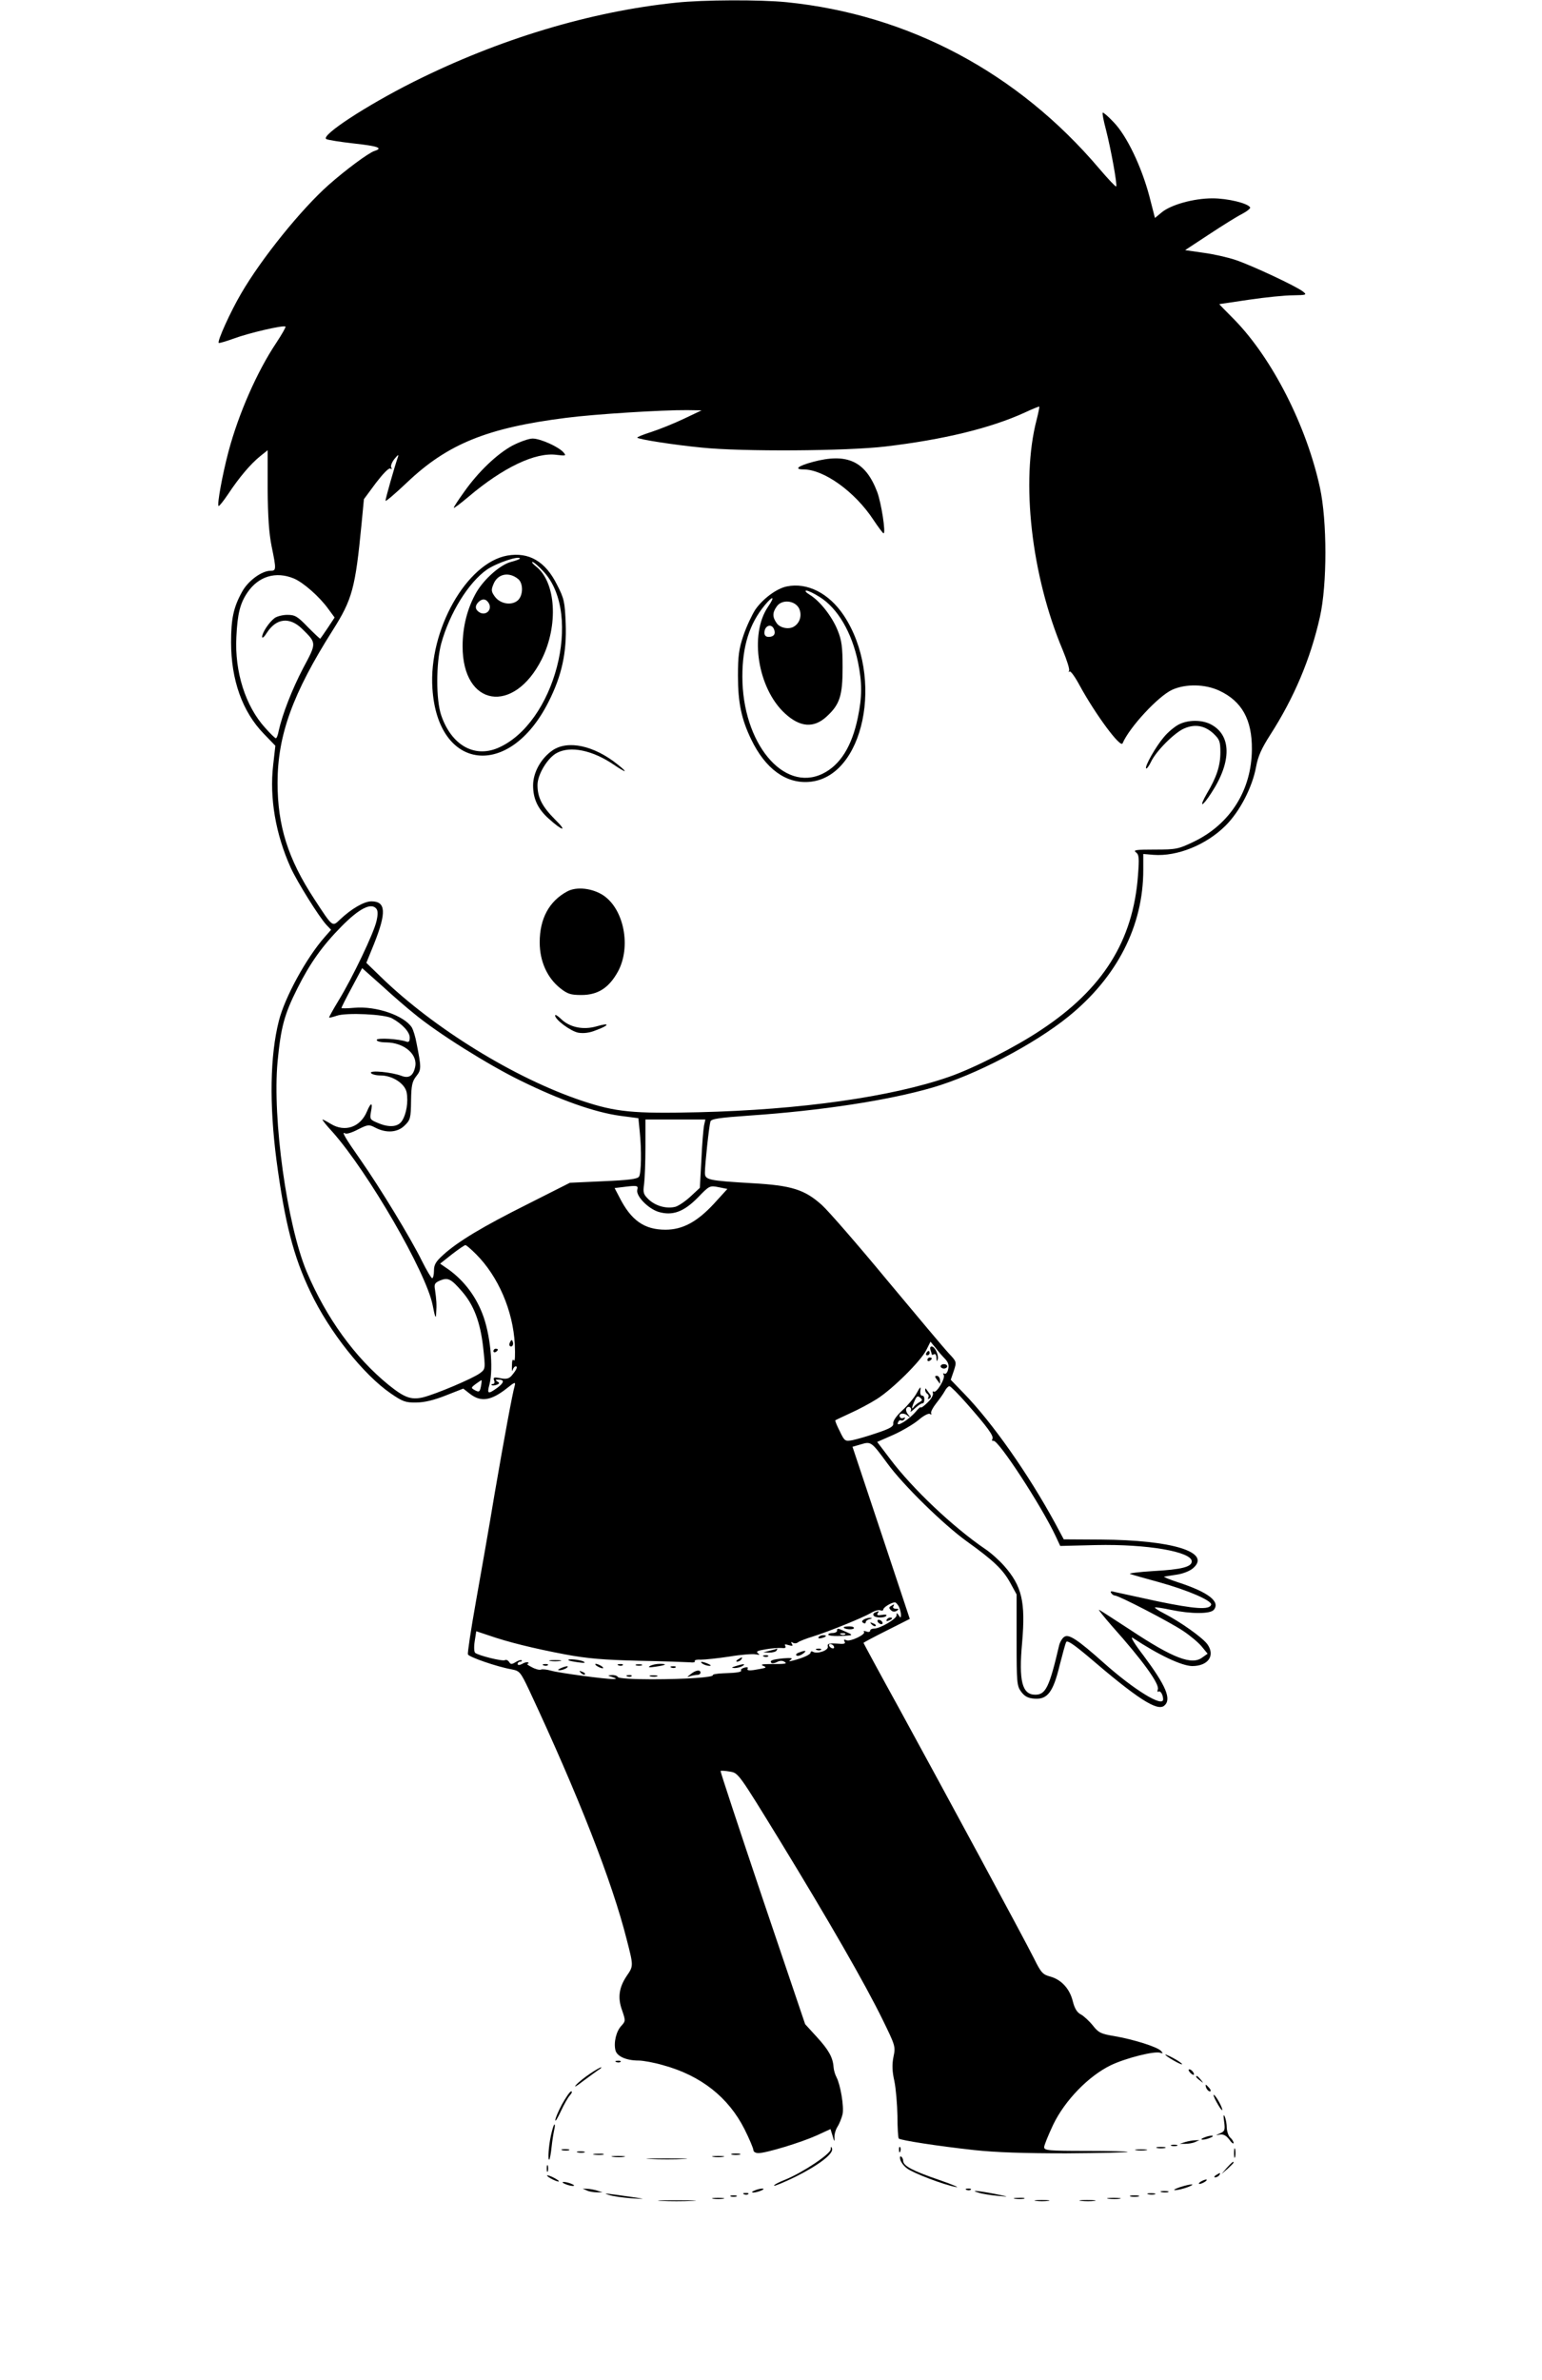 <?xml version="1.0" encoding="UTF-8" standalone="no"?>
<svg
   xmlns:dc="http://purl.org/dc/elements/1.1/"
   xmlns:cc="http://creativecommons.org/ns#"
   xmlns:rdf="http://www.w3.org/1999/02/22-rdf-syntax-ns#"
   xmlns:svg="http://www.w3.org/2000/svg"
   xmlns="http://www.w3.org/2000/svg"
   xmlns:sodipodi="http://sodipodi.sourceforge.net/DTD/sodipodi-0.dtd"
   xmlns:inkscape="http://www.inkscape.org/namespaces/inkscape"
   version="1.0"
   width="700pt"
   height="1080pt"
   viewBox="0 0 700 1080"
   preserveAspectRatio="xMidYMid meet"
   id="svg204"
   sodipodi:docname="1968465_1.svg"
   inkscape:version="0.92.4 (5da689c313, 2019-01-14)">
  <defs
     id="defs208" />
  <sodipodi:namedview
     pagecolor="#ffffff"
     bordercolor="#666666"
     borderopacity="1"
     objecttolerance="10"
     gridtolerance="10"
     guidetolerance="10"
     inkscape:pageopacity="0"
     inkscape:pageshadow="2"
     inkscape:window-width="1366"
     inkscape:window-height="745"
     id="namedview206"
     showgrid="false"
     inkscape:zoom="0.24666858"
     inkscape:cx="-348.9074"
     inkscape:cy="947.39355"
     inkscape:window-x="-8"
     inkscape:window-y="-8"
     inkscape:window-maximized="1"
     inkscape:current-layer="svg204" />
  <path
     style="fill:#000000;stroke:none;stroke-width:0.1"
     inkscape:connector-curvature="0"
     id="path2"
     d="m 307,1.2 c -39,4 -80.7,16.6 -119.4,36 -21.3,10.7 -42.1,24.3 -39.5,25.9 0.6,0.4 6.3,1.3 12.5,2 11,1.2 13.5,2.1 9.4,3.4 -2.6,0.8 -13,8.5 -20.8,15.4 -12.3,10.9 -30.4,33.2 -39.8,49.4 -4.7,8 -10.9,21.6 -10.1,22.3 0.2,0.2 3.3,-0.7 6.9,-2 6.7,-2.5 22.6,-6.2 23.4,-5.4 0.2,0.3 -1.7,3.6 -4.2,7.4 -8.7,13 -17.1,32.1 -21.7,49.4 -2.7,10.2 -5.2,23.8 -4.5,24.6 0.3,0.2 2.2,-2.2 4.3,-5.3 5.1,-7.7 10.2,-13.7 14.5,-17.2 l 3.5,-2.8 v 17.6 c 0.1,12.6 0.6,20 1.8,26 2.2,10.6 2.1,11.1 -0.5,11.1 -4,0 -10.3,4.6 -13,9.7 -3.8,6.9 -4.9,12.1 -4.9,22.7 0,17.1 5.1,31.5 14.8,41.5 l 5.3,5.5 -1,8.8 c -1.7,14.9 1.1,31.3 8,46.6 3,6.5 12.7,22.1 16.2,25.9 l 2.1,2.2 -2.9,3.3 c -8.3,9.4 -18.1,27.3 -20.8,38 -4,15.7 -4.4,37.7 -1.1,63.2 3.8,28.4 7.7,43.8 15.5,60 8.5,17.9 24,37.4 36.4,45.9 5.4,3.7 6.7,4.2 11.6,4.1 3.7,0 8.1,-1.1 13.4,-3.2 l 7.9,-3.1 3.2,2.5 c 4.9,3.7 9.5,3 16.8,-2.8 3.2,-2.6 3.8,-2.8 3.4,-1.2 -1.1,3.8 -4.7,23.3 -9.2,49.4 -2.4,14.6 -6.3,36.6 -8.5,49 -2.2,12.3 -3.8,23 -3.6,23.7 0.5,1.2 13.1,5.6 19.9,6.8 3.6,0.7 4,1.2 7.9,9.4 22.4,47.9 37.7,87 44.3,113.2 3.1,12 3.1,12 0,16.5 -3.5,5.2 -4.2,9.9 -2.1,15.6 1.6,4.7 1.6,4.9 -0.3,7 -2.4,2.5 -3.6,7.7 -2.7,11.2 0.7,2.7 4.9,4.6 10.5,4.6 2,0 7,0.9 11.1,2.1 17.2,4.7 29.7,14.6 37,29.1 2.2,4.4 4,8.7 4,9.4 0,0.8 1,1.4 2.3,1.4 3.5,0 19.3,-4.8 26.4,-8 l 6.3,-2.9 1,3.2 c 0.7,2.6 0.9,2.7 0.8,0.7 -0.1,-1.4 0.5,-3.6 1.4,-5 0.9,-1.4 1.9,-4 2.3,-5.7 0.7,-3.5 -1,-13.4 -2.8,-16.8 -0.6,-1.1 -1.2,-3.1 -1.3,-4.5 -0.3,-4.4 -2.2,-7.8 -7.6,-13.7 l -5.3,-5.8 -19.4,-57.3 c -10.6,-31.5 -19.2,-57.5 -19,-57.6 0.2,-0.2 2.1,-0.1 4.3,0.3 3.8,0.6 3.9,0.8 22.8,31.6 22.1,36.2 38.2,64.1 46.5,81 5.7,11.7 5.9,12.1 4.9,16.8 -0.7,3.5 -0.6,6.6 0.4,11 0.7,3.4 1.3,10.6 1.4,15.9 0,5.3 0.3,9.9 0.6,10.2 0.9,0.8 17.6,3.4 34,5.2 10.2,1.1 22.7,1.5 41.9,1.5 15.1,-0.1 27.7,-0.4 28,-0.6 0.2,-0.3 -8.2,-0.5 -18.7,-0.5 -17.3,0 -19.2,-0.2 -19.2,-1.7 0,-0.9 1.9,-5.5 4.1,-10.2 5.3,-11 16,-22 26,-26.9 6.8,-3.3 20.2,-6.7 22.7,-5.7 1.2,0.4 1.2,0.2 0.3,-0.8 -1.4,-1.8 -12.5,-5.3 -21.3,-6.8 -6,-1 -7.1,-1.5 -9.7,-4.8 -1.6,-2 -4.1,-4.3 -5.4,-5 -1.8,-0.9 -2.9,-2.8 -3.7,-6 -1.4,-5.7 -5.2,-9.8 -10.2,-11.2 -3.4,-0.9 -4.2,-1.7 -7.4,-8.2 -4.6,-9.2 -40.3,-75.2 -61.3,-113.6 C 399.2,759 392,745.6 392,745.5 c 0,-0.2 4.7,-2.7 10.5,-5.6 5.8,-2.9 10.5,-5.3 10.5,-5.3 0,-0.1 -5.9,-17.7 -13,-39.1 l -13,-39 3.8,-1.1 c 4.6,-1.4 4.8,-1.2 12,8.6 7.1,9.8 25.6,27.9 36.2,35.5 12,8.6 16.3,12.7 19.6,18.7 l 2.9,5.3 v 20.7 c 0,19.4 0.1,20.8 2.1,23.5 1.6,2.1 3.1,2.9 6.1,3.1 5.8,0.4 8.4,-3 11.3,-15 1.3,-5.1 2.6,-9.9 3,-10.7 0.5,-0.9 3.2,0.9 9.9,6.5 22.5,19.3 31.4,25 34.6,22.4 3.5,-2.9 0.8,-9.1 -9.5,-22.9 -4,-5.2 -6.1,-8.7 -4.8,-7.9 12.1,8 22.3,12.7 27,12.8 7.2,0 10.6,-4.7 6.9,-9.9 -2.2,-3 -12.1,-10.1 -19.9,-14.1 -2.4,-1.2 -4.1,-2.4 -3.9,-2.6 0.2,-0.2 3.5,0.3 7.3,1.1 9.1,1.9 17.8,1.9 19.4,0 3.1,-3.7 -2.4,-8 -16.2,-12.5 -4,-1.3 -6.8,-2.5 -6.3,-2.6 0.6,-0.1 3.1,-0.5 5.8,-0.9 2.7,-0.4 5.8,-1.6 7.3,-2.9 8.5,-7.3 -9.5,-12.8 -41.9,-13 l -16.8,-0.1 -3.9,-7.3 c -12.2,-22.4 -28.4,-45.5 -41.4,-58.9 l -6,-6.2 1.4,-4.1 c 1.3,-4 1.3,-4.1 -2.2,-7.8 -1.9,-2 -14.5,-17 -28,-33.2 -13.4,-16.2 -26.8,-31.6 -29.7,-34.2 -7.8,-7 -13.7,-8.9 -31.6,-9.9 -20.2,-1.2 -21.5,-1.5 -21.5,-4.8 0,-3.7 1.9,-21.3 2.5,-23.2 0.4,-1.2 3.7,-1.7 17.8,-2.7 32.4,-2.2 63.1,-6.9 83,-12.7 19.3,-5.6 46,-19.5 61.7,-32.2 22.1,-17.9 34,-41.1 34,-66.6 v -7.2 l 4.7,0.4 c 10.7,0.8 23.9,-4.5 32.7,-13.3 6.5,-6.5 12.1,-17.4 13.8,-26.6 0.9,-4.9 2.5,-8.4 6.4,-14.5 10.8,-16.8 18.3,-34.4 22.6,-53.6 3.3,-14.7 3.3,-43.4 0,-58.6 -6.1,-28.1 -21.6,-58.5 -38.7,-76.1 -3.9,-3.9 -7.1,-7.2 -7,-7.2 0,0 6.1,-0.9 13.5,-2 7.4,-1.1 16.4,-2 20,-2 6.1,-0.1 6.4,-0.2 4.5,-1.7 -3,-2.4 -23.1,-11.8 -30.5,-14.3 -3.5,-1.2 -10.1,-2.7 -14.7,-3.3 l -8.3,-1.2 10.8,-7.1 c 5.9,-3.9 12.6,-8.1 15,-9.3 2.3,-1.2 4,-2.6 3.7,-3 -1.1,-1.9 -10.2,-4.1 -17.1,-4.1 -8.5,0 -19,2.9 -23.2,6.5 l -2.9,2.4 -2.6,-10.1 c -3.6,-13.4 -10.2,-27.2 -16.1,-33.3 -2.5,-2.7 -4.8,-4.6 -5,-4.4 -0.3,0.3 0.4,3.8 1.5,7.9 2.2,8.6 5.2,25 4.6,25.6 C 506.5,84.9 503,81.2 499,76.5 462.1,33 412.5,6.6 357.1,1 345.1,-0.2 319.2,-0.1 307,1.2 Z m 163.6,189.2 c -7.3,27.9 -2.4,70.8 11.8,104.5 1.9,4.6 3.3,8.9 2.9,9.5 -0.3,0.6 -0.2,0.8 0.2,0.3 0.5,-0.4 2.5,2.4 4.6,6.3 7.2,13.2 18.6,28.6 19.5,26.3 3.1,-7.3 16.2,-21.4 22.5,-24.3 6.2,-2.8 15,-2.6 21.4,0.4 10.3,4.8 14.9,13.2 14.8,26.6 -0.1,18.5 -9.8,33.9 -26.3,41.9 -7.1,3.4 -8,3.6 -17.8,3.6 -8.3,0 -9.9,0.2 -8.6,1.2 1.5,1.1 1.6,2.5 1,10.5 -2.2,29.7 -15.9,51.6 -44.1,70.2 -11.5,7.7 -30.4,17.3 -41.6,21.2 -26.1,9.1 -67.3,15 -113.9,16.1 -29.7,0.7 -37.5,-0.1 -52.8,-5.2 -30.5,-10.2 -67.2,-32.8 -91.3,-56.2 l -6.6,-6.4 3.5,-8.6 c 5.7,-14.3 5.4,-19.3 -1.2,-19.3 -3.3,0 -9,3.3 -14.2,8.2 -3.6,3.4 -3.2,3.8 -11.7,-9.2 -12,-18.3 -16.7,-33.3 -16.7,-52.8 0,-21.6 6.9,-40.6 25.1,-69.3 8.8,-13.9 10.2,-19 13,-47.9 l 1.1,-11.5 5.4,-7.3 c 3.3,-4.3 5.9,-7 6.6,-6.6 0.7,0.4 0.8,0.3 0.4,-0.5 -0.4,-0.6 0.3,-2.4 1.5,-3.9 1.6,-1.9 2,-2.2 1.5,-0.7 -1.3,3.6 -5.6,18.7 -5.6,19.7 0,0.6 4.4,-3.2 9.8,-8.3 18.4,-17.5 36.5,-24.8 72.2,-29.3 13.1,-1.7 43.8,-3.6 55,-3.5 l 6.5,0.1 -8,3.8 c -4.4,2.1 -11.1,4.8 -14.8,6 -3.8,1.2 -6.7,2.4 -6.4,2.6 0.7,0.8 16.8,3.3 29.2,4.5 18.2,1.9 65.8,1.6 83.5,-0.5 26.2,-3.1 47.7,-8.3 63.2,-15.4 3.4,-1.6 6.4,-2.8 6.6,-2.7 0.1,0.1 -0.4,2.8 -1.2,5.9 z m -337.2,72.1 c 4.3,1.8 11.7,8.3 15.7,13.9 l 2.8,3.8 -3.1,4.7 c -1.7,2.5 -3.2,4.7 -3.4,4.9 -0.1,0.2 -2.6,-2.2 -5.6,-5.2 -4.8,-5 -5.9,-5.6 -9.4,-5.6 -2.1,0 -4.8,0.7 -5.8,1.5 -2.5,1.9 -5.6,6.6 -5.6,8.5 0,0.8 1,0 2.1,-1.8 4.3,-6.7 10.3,-7.4 16,-1.9 6.7,6.6 6.7,6.3 0.5,17.9 -5,9.6 -9.4,20.8 -11.1,28.5 -0.3,1.8 -0.9,3.3 -1.3,3.3 -0.3,0 -2.5,-2.1 -4.8,-4.7 -9,-9.9 -13.9,-25.5 -13.1,-41.2 0.5,-10.7 1.7,-15.3 5,-20.2 5,-7.4 12.9,-9.8 21.1,-6.4 z m 37.4,149.8 c 0.8,0.9 0.8,2.7 0.1,5.7 -1.2,5.4 -10.9,25.7 -17.2,36 -2.5,4.1 -4.4,7.6 -4.3,7.7 0.2,0.2 1.7,-0.2 3.5,-0.8 4.3,-1.5 21.8,-0.7 25.1,1.2 4.7,2.6 8,6.2 8,8.7 0,1.7 -0.4,2.2 -1.4,1.9 -3.4,-1.3 -13.6,-1.9 -13.6,-0.8 0,0.6 1.8,1.1 4.3,1.1 8.3,0.1 14.6,5.6 13.1,11.4 -0.9,3.9 -2.9,5 -6.1,3.8 -4.4,-1.7 -14.7,-2.7 -13.9,-1.3 0.4,0.6 2.3,1.1 4.3,1.1 5.5,0 11.1,3.7 11.9,7.7 0.8,4.3 -0.1,9.8 -2.1,12.9 -1.8,2.8 -5.8,3.2 -11.1,0.9 -3.4,-1.4 -3.6,-1.7 -3,-5 0.9,-4.4 0,-4.5 -1.8,-0.2 -3,7.2 -10,9.6 -16.4,5.7 -1.8,-1.1 -3.5,-2 -3.8,-2 -0.3,0 1.7,2.6 4.6,5.7 16.2,18.3 42.4,63.5 45.4,78.5 1.1,5.7 1.5,6.5 1.6,3.8 0.3,-4.1 0.1,-6.3 -0.5,-10.6 -0.5,-2.7 -0.2,-3.3 2.4,-4.4 3.5,-1.4 4.9,-0.7 9.9,5.1 5.3,6.1 8.2,13.8 9.5,25 1.1,10.1 1.1,10.1 -1.4,12 -3.2,2.4 -20.2,9.6 -26,11 -5.3,1.2 -8.3,0.1 -15.4,-5.6 C 161.1,616 148.1,598 139.2,577 130.3,555.7 123.6,507.8 126,481.8 c 1.5,-15.6 3,-21.4 9,-33.3 5.7,-11.4 11.3,-19.3 20.1,-28.2 8,-8.1 13.4,-10.8 15.7,-8 z m 17,47.5 c 10.4,8.7 33.8,23.4 48.6,30.6 17.9,8.8 33.5,14.3 45,15.9 l 8.4,1.1 0.6,6 c 0.9,8.5 0.7,18.9 -0.3,20.5 -0.7,1.1 -4.6,1.6 -16.2,2.1 l -15.2,0.7 -19.2,9.7 c -20.2,10.1 -31.6,16.9 -38.4,23.1 -3.3,3 -4.1,4.4 -4.1,7.1 0,1.9 -0.4,3.4 -0.8,3.4 -0.4,0 -2.5,-3.5 -4.6,-7.7 -5.1,-10.4 -19.2,-33.5 -27.8,-45.8 -7.1,-10.1 -9,-13.4 -7.1,-12.2 0.6,0.4 3.2,-0.4 5.8,-1.8 4.6,-2.3 5,-2.3 7.9,-0.8 5,2.6 10.1,2.2 13.3,-1 2.6,-2.5 2.8,-3.4 2.9,-11.2 0.1,-7 0.5,-8.8 2.4,-11.2 2.3,-2.9 2.3,-3.8 0.1,-14.9 -0.5,-2.9 -1.5,-6 -2.1,-7.1 -3.5,-5.5 -16.3,-9.9 -26.2,-9 -3.2,0.3 -5.8,0.3 -5.8,0.1 0,-0.3 2.1,-4.5 4.7,-9.3 l 4.7,-8.8 9.1,8.1 c 4.9,4.5 11.4,10.1 14.3,12.4 z m 131.8,50.9 c -0.3,1.6 -0.9,8.5 -1.2,15.6 l -0.7,12.7 -4.3,4 c -2.4,2.2 -5.4,4.2 -6.8,4.6 -4,1 -8.8,-0.3 -12,-3.2 -2.5,-2.4 -2.8,-3.1 -2.2,-7.2 0.3,-2.5 0.6,-10 0.6,-16.8 V 508 h 13.6 13.6 z m -30.3,29.2 c -0.7,2.8 4.9,8.5 9.6,10 6.4,1.9 11.5,0 17.9,-6.5 5.2,-5.4 5.4,-5.5 9.4,-4.7 l 4,0.8 -6.1,6.7 c -7.6,8.2 -14.2,11.8 -22,11.8 -9.6,0 -15.6,-4.2 -20.9,-14.7 l -2.2,-4.2 3.3,-0.4 c 7.1,-0.9 7.5,-0.8 7,1.2 z m -73.2,29.2 c 10.1,10.1 16.8,25.7 17.6,40.9 0.2,5 0.1,8 -0.4,7.3 -0.6,-0.8 -0.9,0.1 -0.9,2.5 -0.1,2 0.1,2.9 0.3,1.9 0.3,-0.9 0.9,-1.7 1.4,-1.7 1.1,0 0.4,1.6 -1.9,4.3 -1.2,1.3 -2.4,1.6 -5,1.1 -3,-0.6 -3.4,-0.4 -2.9,1 0.4,0.9 0.1,1.6 -0.5,1.6 -0.6,0 -0.9,0.2 -0.6,0.5 0.3,0.3 1.3,0.2 2.2,-0.1 1.4,-0.5 1.5,-0.9 0.4,-1.5 -1,-0.7 -1,-0.9 0.3,-0.9 3,0 2.9,1.3 -0.3,3.7 -4.3,3.1 -4.8,2.9 -3.6,-1.5 1.9,-7.4 0.4,-23.1 -3.3,-32.3 -3.4,-8.7 -9.3,-16 -16.8,-20.9 l -2.3,-1.6 5.3,-4.2 c 3,-2.3 5.7,-4.2 6.2,-4.2 0.4,0 2.5,1.8 4.8,4.1 z M 429,616.6 c 1.5,1.6 1.9,2.9 1.4,4.8 -0.3,1.4 -1.1,2.3 -1.7,1.9 -0.6,-0.3 -0.7,-0.1 -0.3,0.6 0.9,1.4 -3.2,8.3 -4.5,7.6 -0.5,-0.4 -0.6,0 -0.4,0.7 0.3,0.8 -0.8,2.7 -2.5,4.3 -1.6,1.6 -3,2.5 -3,2.1 0,-0.4 -1.1,0.5 -2.4,2.1 -3.1,3.6 -8.9,7.1 -8,4.9 0.3,-0.9 1,-1.4 1.4,-1.1 0.5,0.3 1.2,0 1.6,-0.6 0.4,-0.7 0.3,-0.9 -0.4,-0.5 -0.6,0.3 -1.3,0.2 -1.6,-0.3 -1.1,-1.6 1.4,-2.3 3.2,-0.9 1.5,1.2 1.6,1.1 0.4,-0.4 -0.8,-0.9 -1.1,-2.2 -0.7,-2.8 0.9,-1.4 2.7,-0.2 1.9,1.3 -0.4,0.7 0.5,0.1 2,-1.3 1.5,-1.4 3.1,-2.4 3.4,-2.2 0.4,0.1 0.8,-0.7 0.8,-1.7 0.1,-1.1 -0.4,-1.9 -1,-1.8 -0.6,0.1 -1,-0.9 -0.8,-2.3 0.3,-2.1 0,-1.9 -1.7,1.2 -1.1,2.1 -4.1,5.6 -6.5,7.8 -2.7,2.5 -4.3,4.8 -4.1,5.9 0.2,1.3 -1.3,2.3 -7.3,4.3 -4.3,1.5 -9.3,2.9 -11.2,3.3 -3.4,0.6 -3.6,0.5 -5.8,-4.1 -1.3,-2.5 -2.2,-4.8 -2,-4.9 0.2,-0.2 3.3,-1.6 6.9,-3.3 3.6,-1.6 9,-4.5 12,-6.4 7.1,-4.5 19.9,-17.2 22.4,-22.2 l 1.9,-3.8 2.3,2.8 c 1.2,1.6 3.2,3.9 4.3,5 z m -210.7,12.6 c -0.5,2.4 -0.8,2.6 -2.6,1.7 -2,-1.1 -2,-1.2 0.4,-3 1.3,-0.9 2.4,-1.7 2.5,-1.6 0.1,0.1 0,1.4 -0.3,2.9 z m 220.4,7.5 c 9.6,10.9 12.6,15 11.8,16.3 -0.4,0.6 -0.1,0.9 0.5,0.8 2.2,-0.5 21.7,29.4 28.2,43.2 l 2.1,4.5 16.3,-0.4 c 23.1,-0.5 43.4,3 43.4,7.4 0,2.5 -4.6,3.7 -17.5,4.4 -6.6,0.4 -11.3,1 -10.5,1.3 0.8,0.3 6.7,2 13,3.7 13.4,3.7 24.4,8.5 23.8,10.3 -0.8,2.4 -7.5,1.9 -24.4,-1.6 -9.3,-2 -18,-3.9 -19.3,-4.2 -1.7,-0.5 -2.2,-0.4 -1.7,0.4 0.4,0.7 1.2,1.2 1.7,1.2 1.8,0 25.1,12.1 30.9,16 3.2,2.1 7,5.3 8.5,7.1 l 2.7,3.3 -2.4,1.7 c -4.7,3.6 -13.2,0.4 -32.5,-12.4 -7.1,-4.6 -13.5,-8.8 -14.3,-9.2 -0.8,-0.5 1.9,2.9 6,7.6 13.6,15.2 21.5,26.1 20.6,28.5 -0.3,0.8 -0.2,1.3 0.3,1 0.9,-0.6 2.1,1.5 2.1,3.5 0,3.8 -13.2,-4.3 -27,-16.6 -11.9,-10.6 -15.8,-13.1 -17.8,-11.8 -0.9,0.5 -2,2.3 -2.4,3.9 -4.4,18.9 -6.1,22.4 -10.8,22.4 -6,0 -7.6,-6.1 -6,-23.7 1.6,-18.5 -0.1,-25.6 -8.2,-34.8 -2.2,-2.5 -6.1,-6 -8.7,-7.7 -14.5,-9.9 -32.8,-27.2 -42.9,-40.6 l -6,-7.9 7.3,-3.2 c 4,-1.8 9.1,-4.8 11.4,-6.7 2.3,-2 4.6,-3.2 5.2,-2.8 0.7,0.4 0.9,0.3 0.6,-0.3 -0.3,-0.5 0.7,-2.5 2.2,-4.4 1.5,-1.9 3.3,-4.4 4,-5.7 0.6,-1.2 1.6,-2.2 2.1,-2.2 0.5,0 4,3.5 7.7,7.7 z m -21.4,-0.4 c -1,0.6 -2.1,1.5 -2.5,2.1 -1.2,1.7 -0.9,0 0.4,-2.8 0.9,-2.1 1.4,-2.4 2.5,-1.4 1.2,1 1.1,1.3 -0.4,2.1 z m -9.3,92.6 c 0.5,1.1 1,2.8 1,3.8 0,1.5 -0.2,1.6 -1,0.3 -0.9,-1.3 -1,-1.3 -1,0 0,1.6 -7.5,6 -10.2,6 -1,0 -1.8,0.4 -1.8,1 0,0.5 -0.8,0.7 -1.7,0.3 -1,-0.3 -1.5,-0.3 -1.1,0.2 1,1.1 -6.1,4.5 -7.9,3.8 -1.1,-0.5 -1.4,-0.3 -0.9,0.6 0.6,1 -0.3,1.2 -3.5,0.9 -3.7,-0.2 -4.4,0 -4.1,1.4 0.3,1.7 -4.8,3.5 -6.8,2.3 -0.5,-0.3 -1,-0.2 -1,0.3 0,1 -3.4,2.5 -8,3.7 -1.9,0.5 -2.1,0.4 -1,-0.4 1.1,-0.7 0.1,-0.9 -3.4,-0.6 -5,0.5 -6.4,1 -5.4,2.1 0.4,0.3 1.5,0.1 2.5,-0.4 1.1,-0.7 2.5,-0.7 3.3,-0.2 1.6,1 0.9,1.1 -7,1.1 -3.1,0 -3.9,0.3 -2.5,0.8 1.6,0.7 1.4,0.9 -1.4,1.4 -4.6,0.9 -6.3,0.9 -5.7,-0.2 0.4,-0.5 -0.3,-0.7 -1.4,-0.4 -1.1,0.3 -1.8,0.8 -1.6,1.2 0.5,0.8 -1.6,1.2 -8.3,1.4 -2.7,0.1 -4.7,0.5 -4.5,0.8 0.6,1 -12.2,1.9 -27.8,1.9 -8.7,0 -14.9,-0.4 -15.3,-1 -0.3,-0.6 -1.6,-1 -2.8,-0.9 -2,0.1 -2,0.2 0.3,0.9 2,0.7 2.1,0.8 0.5,0.9 -3.5,0.1 -24.9,-2.8 -28.3,-3.8 -1.8,-0.5 -3.9,-0.8 -4.6,-0.5 -0.7,0.3 -2.6,-0.2 -4.2,-1.1 -1.6,-0.8 -2.5,-1.5 -2,-1.5 0.5,0 0.7,-0.3 0.4,-0.6 -0.4,-0.3 -1.6,-0.1 -2.7,0.6 -1.4,0.7 -2.1,0.7 -2.1,0 0,-0.5 0.5,-1 1.2,-1 0.6,0 0.9,-0.3 0.6,-0.6 -0.3,-0.3 -1.6,0.1 -2.7,0.8 -1.8,1.1 -2.3,1.1 -3,-0.1 -0.5,-0.7 -1.3,-1.1 -1.8,-0.8 -1.1,0.7 -12.2,-2.1 -13.6,-3.3 -0.5,-0.4 -0.6,-2.8 -0.2,-5.3 l 0.7,-4.5 5.7,1.9 c 8.6,3 20.3,5.9 34.6,8.6 10.1,1.9 17.6,2.5 33.5,2.9 11.3,0.2 21.7,0.6 23.2,0.7 1.5,0.2 2.5,0 2.2,-0.5 -0.3,-0.5 0.9,-0.8 2.8,-0.7 1.8,0 7.6,-0.6 12.9,-1.4 5.3,-0.9 10.7,-1.3 12,-1 1.8,0.3 2,0.2 1,-0.5 -1.1,-0.8 -0.2,-1.2 3.5,-1.8 2.7,-0.5 6,-0.7 7.2,-0.6 1.6,0.2 2.1,-0.1 1.7,-0.9 -0.5,-0.8 -0.1,-0.9 1.5,-0.4 1.7,0.5 2.1,0.4 1.5,-0.5 -0.5,-0.9 -0.4,-1.1 0.4,-0.6 0.6,0.4 1.7,0.4 2.4,-0.2 0.7,-0.5 3.7,-1.7 6.7,-2.6 7.4,-2.3 22.8,-8.6 26.4,-10.7 1.6,-1 3.5,-1.5 4.2,-1.2 0.8,0.3 1.4,0.1 1.4,-0.4 0,-0.9 3.5,-3.1 5.2,-3.2 0.4,-0.1 1.2,0.8 1.8,1.8 z M 378.5,747 c 0.3,0.5 0.2,1 -0.4,1 -0.5,0 -1.3,-0.5 -1.6,-1 -0.3,-0.6 -0.2,-1 0.4,-1 0.5,0 1.3,0.4 1.6,1 z" />
  <path
     style="fill:#000000;stroke:none;stroke-width:0.1"
     inkscape:connector-curvature="0"
     id="path4"
     d="m 232.6,202.2 c -7,3.8 -15.5,11.9 -21.9,21 -2.6,3.6 -4.7,6.8 -4.7,7.2 0,0.4 3,-1.9 6.7,-5 15.7,-13.3 30.4,-20.3 40,-19 4.1,0.5 4.4,0.4 3.2,-1 -2.1,-2.6 -10.6,-6.4 -14.1,-6.4 -1.8,0 -5.9,1.5 -9.2,3.2 z" />
  <path
     style="fill:#000000;stroke:none;stroke-width:0.1"
     inkscape:connector-curvature="0"
     id="path6"
     d="m 369,209.6 c -6.7,1.8 -8.7,3.4 -4.3,3.4 9.3,0 23.4,10.1 31.8,22.9 2.2,3.3 4.3,6.1 4.6,6.1 1.1,0 -1,-13.7 -2.9,-18.8 -5.3,-13.9 -13.6,-17.8 -29.2,-13.6 z" />
  <path
     style="fill:#000000;stroke:none;stroke-width:0.1"
     inkscape:connector-curvature="0"
     id="path8"
     d="m 230.3,252.1 c -18.5,3.3 -35.8,33.9 -34,60.3 2.4,37.6 35,41.3 52.7,6.1 6.1,-12 8.3,-22.5 7.8,-35.6 -0.4,-9.8 -0.7,-11.3 -3.9,-17.5 -5.3,-10.7 -12.8,-15 -22.6,-13.3 z m 5.7,1.4 c 0,0.2 -1.8,0.9 -4.1,1.5 -4.8,1.3 -12,7.6 -15.6,13.7 -4.1,7.1 -6.3,15.6 -6.3,24.6 0,27.4 23.2,31.1 35.9,5.9 7.7,-15.4 6.5,-35 -2.5,-42.1 -1.5,-1.2 -2.2,-2.1 -1.7,-2.1 0.6,0 2.9,2 5.1,4.4 18,19.5 5,69.2 -21,80.1 -10.7,4.4 -20.9,-1.5 -25.5,-14.9 -2.4,-6.9 -2.4,-23.7 0,-32.6 3.8,-13.8 12.4,-27.7 20.7,-33.5 4.3,-3 15,-6.6 15,-5 z m -0.7,9.3 c 2.3,2 2.2,7.4 -0.2,9.6 -2.8,2.5 -7.9,1.7 -10.4,-1.6 -1.7,-2.3 -1.8,-3.1 -0.7,-5.7 1.9,-4.8 7.1,-5.8 11.3,-2.3 z M 222,273.9 c 1.4,2.8 -1.3,5.5 -4.1,4.1 -2.2,-1.2 -2.5,-3 -0.7,-4.8 1.8,-1.8 3.6,-1.5 4.8,0.7 z" />
  <path
     style="fill:#000000;stroke:none;stroke-width:0.1"
     inkscape:connector-curvature="0"
     id="path10"
     d="m 357.2,266.1 c -4.6,0.9 -10.9,5.6 -14.3,10.5 -1.5,2.3 -4,7.6 -5.4,11.7 -2.1,6.2 -2.5,9.4 -2.5,18.4 0,12.2 1.6,19.7 6,28.8 6.4,13.3 15.7,20.1 26.2,19.3 25,-1.8 34.5,-47.5 15.8,-75.6 -6.7,-10 -16.5,-15 -25.8,-13.1 z m 14.9,4.8 c 8.2,5.1 14.6,16.1 17.4,29.6 1.9,9.4 1.9,15.6 -0.1,25.2 -2.7,13 -8,21.5 -16,25.4 -17.8,8.6 -36.4,-14 -36.4,-44.1 0,-13.8 3.2,-23.9 10.1,-32.3 3.9,-4.7 4.9,-4.2 1.5,0.7 -8.5,12.6 -4.6,37 7.7,48.3 6.9,6.4 13.2,6.8 19,1.4 5.9,-5.4 7.2,-9.4 7.2,-22.1 0,-9.5 -0.4,-12.5 -2.3,-17.1 -2.5,-6.2 -8,-13.2 -12.6,-16 -1.8,-1.1 -2.4,-1.9 -1.5,-1.9 0.8,0 3.5,1.3 6,2.9 z m -9.3,5.3 c 1.3,2.9 0.4,6.3 -2.2,8 -2.3,1.6 -6.5,0.8 -8,-1.4 -2,-2.8 -2,-4.8 0,-7.6 2.3,-3.4 8.4,-2.8 10.2,1 z m -11.4,9.4 c 0.8,2.1 -0.1,3.4 -2.5,3.4 -1.2,0 -1.9,-0.7 -1.9,-1.8 0,-3.4 3.3,-4.5 4.4,-1.6 z" />
  <path
     style="fill:#000000;stroke:none;stroke-width:0.1"
     inkscape:connector-curvature="0"
     id="path12"
     d="m 535.2,328.7 c -1.8,0.9 -4.9,3.4 -6.8,5.7 -3.7,4.3 -8.9,13.5 -8.1,14.3 0.3,0.2 1.3,-1.1 2.2,-3 2.3,-4.9 10.8,-13.4 15.2,-15.2 4.9,-2.1 9.3,-1.2 13.2,2.4 2.7,2.6 3.1,3.5 3.1,8.5 0,6 -1.7,11.3 -6.2,18.8 -3.7,6.5 -2.1,6.1 2.1,-0.4 9.4,-14.3 9.2,-26.5 -0.6,-31.3 -4,-1.9 -9.9,-1.9 -14.1,0.2 z" />
  <path
     style="fill:#000000;stroke:none;stroke-width:0.1"
     inkscape:connector-curvature="0"
     id="path14"
     d="m 250.8,340.5 c -5.2,3.6 -8.8,10 -8.8,15.9 0,6 2.1,10.6 7,15 6.4,5.8 8.8,6.2 3.1,0.6 -6,-6 -8.1,-10.1 -8.1,-15.8 0,-4.8 4.7,-12.5 8.9,-14.6 6.1,-3.2 16,-1.2 25.6,5.3 5.9,4 6.9,4 1.9,0 -10.7,-8.6 -22.6,-11.2 -29.6,-6.4 z" />
  <path
     style="fill:#000000;stroke:none;stroke-width:0.1"
     inkscape:connector-curvature="0"
     id="path16"
     d="m 257.5,404.5 c -8.2,4.4 -12.5,12.3 -12.5,23.1 0,8.6 3.4,16.1 9.3,20.8 3.3,2.6 4.7,3.1 9.6,3.1 7.5,0 12.5,-3.2 16.6,-10.6 6.1,-11.2 2.8,-28.3 -6.6,-34.6 -5,-3.3 -12.2,-4.1 -16.4,-1.8 z" />
  <path
     style="fill:#000000;stroke:none;stroke-width:0.1"
     inkscape:connector-curvature="0"
     id="path18"
     d="m 252,460.8 c 0,1.9 7,7.1 10.5,7.8 2.4,0.4 5.1,0.1 8,-1.1 6.3,-2.3 6.5,-3.6 0.4,-1.8 -6.2,1.8 -12.4,0.5 -16.4,-3.5 -1.4,-1.3 -2.5,-2 -2.5,-1.4 z" />
  <path
     style="fill:#000000;stroke:none;stroke-width:0.1"
     inkscape:connector-curvature="0"
     id="path20"
     d="m 231.6,608.9 c -0.4,0.7 -0.5,1.5 -0.2,1.8 0.9,0.9 1.9,-0.4 1.4,-1.8 -0.4,-1.1 -0.6,-1.1 -1.2,0 z" />
  <path
     style="fill:#000000;stroke:none;stroke-width:0.1"
     inkscape:connector-curvature="0"
     id="path22"
     d="m 224,613.1 c 0,0.5 0.5,0.7 1,0.4 0.6,-0.3 1,-0.8 1,-1.1 0,-0.2 -0.4,-0.4 -1,-0.4 -0.5,0 -1,0.5 -1,1.1 z" />
  <path
     style="fill:#000000;stroke:none;stroke-width:0.1"
     inkscape:connector-curvature="0"
     id="path24"
     d="m 422.4,612.6 c 0.3,0.9 0.6,1.8 0.6,2 0,0.3 0.5,0.2 1,-0.1 0.6,-0.3 1.1,0.4 1.1,1.7 0.1,1.6 0.3,1.8 0.6,0.6 0.5,-2 -1.3,-5.8 -2.8,-5.8 -0.6,0 -0.8,0.7 -0.5,1.6 z" />
  <path
     style="fill:#000000;stroke:none;stroke-width:0.1"
     inkscape:connector-curvature="0"
     id="path26"
     d="m 420.5,614 c -0.3,0.5 -0.1,1 0.4,1 0.6,0 1.1,-0.5 1.1,-1 0,-0.6 -0.2,-1 -0.4,-1 -0.3,0 -0.8,0.4 -1.1,1 z" />
  <path
     style="fill:#000000;stroke:none;stroke-width:0.1"
     inkscape:connector-curvature="0"
     id="path28"
     d="m 421,617.1 c 0,0.5 0.5,0.7 1,0.4 0.6,-0.3 1,-0.8 1,-1.1 0,-0.2 -0.4,-0.4 -1,-0.4 -0.5,0 -1,0.5 -1,1.1 z" />
  <path
     style="fill:#000000;stroke:none;stroke-width:0.1"
     inkscape:connector-curvature="0"
     id="path30"
     d="m 427,620 c 0,0.5 0.7,1 1.5,1 0.8,0 1.5,-0.5 1.5,-1 0,-0.6 -0.7,-1 -1.5,-1 -0.8,0 -1.5,0.4 -1.5,1 z" />
  <path
     style="fill:#000000;stroke:none;stroke-width:0.1"
     inkscape:connector-curvature="0"
     id="path32"
     d="m 425.2,625.9 c 0.7,0.9 1.3,1.8 1.5,2 0.1,0.2 0.1,-0.5 0,-1.6 0,-1.1 -0.7,-2 -1.4,-2 -1,0 -1,0.4 -0.1,1.6 z" />
  <path
     style="fill:#000000;stroke:none;stroke-width:0.1"
     inkscape:connector-curvature="0"
     id="path34"
     d="m 420,630.8 c 0,0.6 0.5,1.4 1,1.7 0.6,0.4 0.7,1.1 0.4,1.7 -0.4,0.7 -0.2,0.8 0.5,0.4 0.9,-0.6 0.9,-1.2 -0.1,-2.4 -0.7,-1 -1.4,-1.9 -1.5,-2.1 -0.2,-0.2 -0.3,0.1 -0.3,0.7 z" />
  <path
     style="fill:#000000;stroke:none;stroke-width:0.1"
     inkscape:connector-curvature="0"
     id="path36"
     d="m 404.4,728.8 c -0.9,0.5 -0.9,1 0.1,1.9 0.7,0.7 1.7,0.8 2.6,0.2 1.1,-0.7 1,-0.9 -0.4,-0.9 -1,0 -1.5,-0.5 -1.2,-1 0.7,-1.2 0.4,-1.2 -1.1,-0.2 z" />
  <path
     style="fill:#000000;stroke:none;stroke-width:0.1"
     inkscape:connector-curvature="0"
     id="path38"
     d="m 397.2,731.7 c -0.6,0.2 -1,0.9 -0.6,1.4 0.7,1.1 5.1,1.2 5.8,0 0.3,-0.4 -0.6,-0.6 -2.1,-0.3 -1.8,0.3 -2.4,0.1 -1.9,-0.7 0.8,-1.2 0.7,-1.2 -1.2,-0.4 z" />
  <path
     style="fill:#000000;stroke:none;stroke-width:0.1"
     inkscape:connector-curvature="0"
     id="path40"
     d="m 392.1,734.9 c -0.9,0.6 -1,1.1 -0.2,1.5 0.6,0.4 1.1,0.3 1.1,-0.3 0,-0.5 0.8,-1.2 1.8,-1.4 1.2,-0.3 1.3,-0.5 0.2,-0.6 -0.8,0 -2.1,0.3 -2.9,0.8 z" />
  <path
     style="fill:#000000;stroke:none;stroke-width:0.1"
     inkscape:connector-curvature="0"
     id="path42"
     d="m 402.5,735 c -0.3,0.6 0.1,0.7 0.9,0.4 1.8,-0.7 2.1,-1.4 0.7,-1.4 -0.6,0 -1.3,0.4 -1.6,1 z" />
  <path
     style="fill:#000000;stroke:none;stroke-width:0.1"
     inkscape:connector-curvature="0"
     id="path44"
     d="m 398.5,736 c 0.3,0.5 1.1,1 1.6,1 0.6,0 0.7,-0.5 0.4,-1 -0.3,-0.6 -1.1,-1 -1.6,-1 -0.6,0 -0.7,0.4 -0.4,1 z" />
  <path
     style="fill:#000000;stroke:none;stroke-width:0.1"
     inkscape:connector-curvature="0"
     id="path46"
     d="m 395.7,737.1 c 0.7,0.7 1.5,1 1.8,0.7 0.3,-0.3 -0.2,-0.9 -1.2,-1.2 -1.4,-0.6 -1.5,-0.5 -0.6,0.5 z" />
  <path
     style="fill:#000000;stroke:none;stroke-width:0.1"
     inkscape:connector-curvature="0"
     id="path48"
     d="m 383,738.4 c 0,0.9 4,1.3 4.6,0.5 0.3,-0.5 -0.6,-0.9 -2,-0.9 -1.4,0 -2.6,0.2 -2.6,0.4 z" />
  <path
     style="fill:#000000;stroke:none;stroke-width:0.1"
     inkscape:connector-curvature="0"
     id="path50"
     d="m 380,740 c 0,0.5 -0.9,1 -2,1 -1.1,0 -2,0.3 -2,0.7 0,0.7 4.3,0.9 9.5,0.4 1.5,-0.1 1.2,-0.5 -1.4,-1.6 -4,-1.8 -4.1,-1.8 -4.1,-0.5 z m 3.7,1.6 c -0.3,0.3 -1.2,0.4 -1.9,0.1 -0.8,-0.3 -0.5,-0.6 0.6,-0.6 1.1,-0.1 1.7,0.2 1.3,0.5 z" />
  <path
     style="fill:#000000;stroke:none;stroke-width:0.1"
     inkscape:connector-curvature="0"
     id="path52"
     d="m 371.6,742.9 c -0.4,0.5 0.3,0.7 1.4,0.4 2.3,-0.6 2.6,-1.3 0.6,-1.3 -0.8,0 -1.7,0.4 -2,0.9 z" />
  <path
     style="fill:#000000;stroke:none;stroke-width:0.1"
     inkscape:connector-curvature="0"
     id="path54"
     d="m 349.5,749 -3,0.8 2.7,0.1 c 1.5,0 3,-0.4 3.3,-0.9 0.3,-0.6 0.5,-0.9 0.3,-0.9 -0.2,0.1 -1.6,0.5 -3.3,0.9 z" />
  <path
     style="fill:#000000;stroke:none;stroke-width:0.1"
     inkscape:connector-curvature="0"
     id="path56"
     d="m 370.8,748.7 c 0.7,0.3 1.6,0.2 1.9,-0.1 0.4,-0.3 -0.2,-0.6 -1.3,-0.5 -1.1,0 -1.4,0.3 -0.6,0.6 z" />
  <path
     style="fill:#000000;stroke:none;stroke-width:0.1"
     inkscape:connector-curvature="0"
     id="path58"
     d="m 362.6,749.9 c -1.1,0.4 -1.5,1 -1,1.3 0.5,0.4 1.8,0 2.9,-0.8 2,-1.5 1.2,-1.7 -1.9,-0.5 z" />
  <path
     style="fill:#000000;stroke:none;stroke-width:0.1"
     inkscape:connector-curvature="0"
     id="path60"
     d="m 346.8,751.7 c 0.7,0.3 1.6,0.2 1.9,-0.1 0.4,-0.3 -0.2,-0.6 -1.3,-0.5 -1.1,0 -1.4,0.3 -0.6,0.6 z" />
  <path
     style="fill:#000000;stroke:none;stroke-width:0.1"
     inkscape:connector-curvature="0"
     id="path62"
     d="m 335,753 c -0.9,0.6 -1,1 -0.3,1 0.6,0 1.5,-0.5 1.8,-1 0.8,-1.2 0.4,-1.2 -1.5,0 z" />
  <path
     style="fill:#000000;stroke:none;stroke-width:0.1"
     inkscape:connector-curvature="0"
     id="path64"
     d="m 249.8,753.7 c 1.2,0.2 3.2,0.2 4.5,0 1.2,-0.2 0.2,-0.4 -2.3,-0.4 -2.5,0 -3.5,0.2 -2.2,0.4 z" />
  <path
     style="fill:#000000;stroke:none;stroke-width:0.1"
     inkscape:connector-curvature="0"
     id="path66"
     d="m 258.1,753.4 c 0.2,0.2 2.2,0.6 4.4,0.9 2.7,0.4 3.5,0.3 2.5,-0.3 -1.4,-0.9 -7.9,-1.5 -6.9,-0.6 z" />
  <path
     style="fill:#000000;stroke:none;stroke-width:0.1"
     inkscape:connector-curvature="0"
     id="path68"
     d="m 319,755 c 0.8,0.5 2.2,0.9 3,0.9 1,0 0.8,-0.3 -0.5,-0.9 -2.7,-1.2 -4.3,-1.2 -2.5,0 z" />
  <path
     style="fill:#000000;stroke:none;stroke-width:0.1"
     inkscape:connector-curvature="0"
     id="path70"
     d="m 246.8,755.7 c 0.7,0.3 1.6,0.2 1.9,-0.1 0.4,-0.3 -0.2,-0.6 -1.3,-0.5 -1.1,0 -1.4,0.3 -0.6,0.6 z" />
  <path
     style="fill:#000000;stroke:none;stroke-width:0.1"
     inkscape:connector-curvature="0"
     id="path72"
     d="m 271,756 c 0.8,0.5 2,1 2.5,1 0.6,0 0.3,-0.5 -0.5,-1 -0.8,-0.5 -1.9,-1 -2.5,-1 -0.5,0 -0.3,0.5 0.5,1 z" />
  <path
     style="fill:#000000;stroke:none;stroke-width:0.1"
     inkscape:connector-curvature="0"
     id="path74"
     d="m 280.8,755.7 c 0.7,0.3 1.6,0.2 1.9,-0.1 0.4,-0.3 -0.2,-0.6 -1.3,-0.5 -1.1,0 -1.4,0.3 -0.6,0.6 z" />
  <path
     style="fill:#000000;stroke:none;stroke-width:0.1"
     inkscape:connector-curvature="0"
     id="path76"
     d="m 288.8,755.7 c 0.6,0.2 1.8,0.2 2.5,0 0.6,-0.3 0.1,-0.5 -1.3,-0.5 -1.4,0 -1.9,0.2 -1.2,0.5 z" />
  <path
     style="fill:#000000;stroke:none;stroke-width:0.1"
     inkscape:connector-curvature="0"
     id="path78"
     d="m 295,756 c -1,0.6 -0.2,0.7 2.5,0.3 4.9,-0.7 5.8,-1.3 1.9,-1.3 -1.6,0 -3.6,0.5 -4.4,1 z" />
  <path
     style="fill:#000000;stroke:none;stroke-width:0.1"
     inkscape:connector-curvature="0"
     id="path80"
     d="m 334,756 c -2.1,0.7 -2.1,0.8 -0.5,0.9 1.1,0 2.7,-0.4 3.5,-0.9 1.8,-1.1 0.5,-1.1 -3,0 z" />
  <path
     style="fill:#000000;stroke:none;stroke-width:0.1"
     inkscape:connector-curvature="0"
     id="path82"
     d="m 254.5,757 c -1.3,0.6 -1.5,0.9 -0.5,0.9 0.8,0 2.2,-0.4 3,-0.9 1.8,-1.2 0.2,-1.2 -2.5,0 z" />
  <path
     style="fill:#000000;stroke:none;stroke-width:0.1"
     inkscape:connector-curvature="0"
     id="path84"
     d="m 304.8,756.7 c 0.7,0.3 1.6,0.2 1.9,-0.1 0.4,-0.3 -0.2,-0.6 -1.3,-0.5 -1.1,0 -1.4,0.3 -0.6,0.6 z" />
  <path
     style="fill:#000000;stroke:none;stroke-width:0.1"
     inkscape:connector-curvature="0"
     id="path86"
     d="m 263.7,759.1 c 0.7,0.7 1.5,1 1.8,0.7 0.3,-0.3 -0.2,-0.9 -1.2,-1.2 -1.4,-0.6 -1.5,-0.5 -0.6,0.5 z" />
  <path
     style="fill:#000000;stroke:none;stroke-width:0.1"
     inkscape:connector-curvature="0"
     id="path88"
     d="m 313.5,759.7 c -1.8,1.4 -1.8,1.5 -0.2,0.9 1,-0.3 2.5,-0.6 3.3,-0.6 0.8,0 1.4,-0.5 1.4,-1 0,-1.5 -2.2,-1.2 -4.5,0.7 z" />
  <path
     style="fill:#000000;stroke:none;stroke-width:0.1"
     inkscape:connector-curvature="0"
     id="path90"
     d="m 284.8,760.7 c 0.7,0.3 1.6,0.2 1.9,-0.1 0.4,-0.3 -0.2,-0.6 -1.3,-0.5 -1.1,0 -1.4,0.3 -0.6,0.6 z" />
  <path
     style="fill:#000000;stroke:none;stroke-width:0.1"
     inkscape:connector-curvature="0"
     id="path92"
     d="m 295.3,760.7 c 0.9,0.2 2.3,0.2 3,0 0.6,-0.3 -0.1,-0.5 -1.8,-0.5 -1.6,0 -2.2,0.2 -1.2,0.5 z" />
  <path
     style="fill:#000000;stroke:none;stroke-width:0.1"
     inkscape:connector-curvature="0"
     id="path94"
     d="m 529,932.3 c 0,0.7 7.2,4.8 7.6,4.4 0.2,-0.2 -1.4,-1.4 -3.6,-2.6 -2.2,-1.2 -4,-2 -4,-1.8 z" />
  <path
     style="fill:#000000;stroke:none;stroke-width:0.1"
     inkscape:connector-curvature="0"
     id="path96"
     d="m 279.8,935.7 c 0.7,0.3 1.6,0.2 1.9,-0.1 0.4,-0.3 -0.2,-0.6 -1.3,-0.5 -1.1,0 -1.4,0.3 -0.6,0.6 z" />
  <path
     style="fill:#000000;stroke:none;stroke-width:0.1"
     inkscape:connector-curvature="0"
     id="path98"
     d="m 267.8,941 c -2.4,1.6 -5.3,3.9 -6.4,5.2 -1,1.2 0.4,0.4 3.2,-1.8 2.8,-2.1 6,-4.4 7,-5.1 1.1,-0.6 1.6,-1.2 1.3,-1.2 -0.3,-0.1 -2.6,1.2 -5.1,2.9 z" />
  <path
     style="fill:#000000;stroke:none;stroke-width:0.1"
     inkscape:connector-curvature="0"
     id="path100"
     d="m 540.2,940.4 c 0.7,0.8 1.5,1.2 1.7,1.1 0.5,-0.6 -1,-2.5 -2,-2.5 -0.5,0 -0.4,0.6 0.3,1.4 z" />
  <path
     style="fill:#000000;stroke:none;stroke-width:0.1"
     inkscape:connector-curvature="0"
     id="path102"
     d="m 543,942.4 c 0,0.2 0.8,1 1.8,1.7 1.5,1.3 1.6,1.2 0.3,-0.4 -1.3,-1.6 -2.1,-2.1 -2.1,-1.3 z" />
  <path
     style="fill:#000000;stroke:none;stroke-width:0.1"
     inkscape:connector-curvature="0"
     id="path104"
     d="m 547.6,947.5 c 0.4,0.8 1.1,1.5 1.6,1.5 0.6,0 0.5,-0.6 -0.2,-1.5 -0.7,-0.8 -1.4,-1.5 -1.6,-1.5 -0.2,0 -0.1,0.7 0.2,1.5 z" />
  <path
     style="fill:#000000;stroke:none;stroke-width:0.1"
     inkscape:connector-curvature="0"
     id="path106"
     d="m 255.1,954.9 c -1.7,3.2 -3.1,6.5 -3,7.2 0,0.8 1.1,-1.1 2.5,-4.1 1.4,-3 3.2,-6.2 4.1,-7.2 0.9,-1 1.2,-1.8 0.6,-1.8 -0.6,0 -2.4,2.7 -4.2,5.9 z" />
  <path
     style="fill:#000000;stroke:none;stroke-width:0.1"
     inkscape:connector-curvature="0"
     id="path108"
     d="m 552.3,953.9 c 1.2,2.2 2.3,3.8 2.5,3.6 0.5,-0.5 -2.6,-6.3 -3.7,-6.9 -0.5,-0.4 0,1.2 1.2,3.3 z" />
  <path
     style="fill:#000000;stroke:none;stroke-width:0.1"
     inkscape:connector-curvature="0"
     id="path110"
     d="m 555.7,962.7 c 0.5,3.8 0.3,4.4 -1.8,5.3 -2.3,1 -2.3,1 -0.2,0.6 1.6,-0.3 2.9,0.4 4.3,2.2 1,1.5 2,2.2 2,1.6 0,-0.6 -0.7,-1.7 -1.5,-2.4 -0.8,-0.7 -1.5,-2.7 -1.6,-4.4 0,-1.7 -0.4,-4 -0.9,-5.1 -0.6,-1.4 -0.7,-0.6 -0.3,2.2 z" />
  <path
     style="fill:#000000;stroke:none;stroke-width:0.1"
     inkscape:connector-curvature="0"
     id="path112"
     d="m 250.1,969 c -1.1,5 -1.5,11.7 -0.7,10.9 0.2,-0.2 0.7,-2.8 1,-5.7 0.3,-2.9 0.9,-6.4 1.2,-7.8 0.3,-1.3 0.4,-2.4 0.1,-2.4 -0.3,0 -1,2.3 -1.6,5 z" />
  <path
     style="fill:#000000;stroke:none;stroke-width:0.1"
     inkscape:connector-curvature="0"
     id="path114"
     d="m 546.5,970 c -1.3,0.5 -1.4,0.9 -0.5,0.9 0.8,0 2.4,-0.4 3.5,-0.9 1.3,-0.5 1.4,-0.9 0.5,-0.9 -0.8,0 -2.4,0.4 -3.5,0.9 z" />
  <path
     style="fill:#000000;stroke:none;stroke-width:0.1"
     inkscape:connector-curvature="0"
     id="path116"
     d="m 538,972 -2.5,0.8 h 2.5 c 1.4,0 3.4,-0.3 4.5,-0.8 l 2,-0.9 -2,0.1 c -1.1,0 -3.1,0.4 -4.5,0.8 z" />
  <path
     style="fill:#000000;stroke:none;stroke-width:0.1"
     inkscape:connector-curvature="0"
     id="path118"
     d="m 531.8,973.7 c 0.6,0.2 1.8,0.2 2.5,0 0.6,-0.3 0.1,-0.5 -1.3,-0.5 -1.4,0 -1.9,0.2 -1.2,0.5 z" />
  <path
     style="fill:#000000;stroke:none;stroke-width:0.1"
     inkscape:connector-curvature="0"
     id="path120"
     d="m 377.1,975.3 c -0.1,2.1 -12.5,10.4 -20.5,13.7 -3.1,1.2 -5.5,2.5 -5.2,2.8 0.3,0.2 4.7,-1.6 9.8,-4.1 10.4,-5.2 17.4,-10.5 16.5,-12.8 -0.4,-1 -0.6,-1 -0.6,0.4 z" />
  <path
     style="fill:#000000;stroke:none;stroke-width:0.1"
     inkscape:connector-curvature="0"
     id="path122"
     d="m 408.1,975.6 c 0,1.1 0.3,1.4 0.6,0.6 0.3,-0.7 0.2,-1.6 -0.1,-1.9 -0.3,-0.4 -0.6,0.2 -0.5,1.3 z" />
  <path
     style="fill:#000000;stroke:none;stroke-width:0.1"
     inkscape:connector-curvature="0"
     id="path124"
     d="m 525.3,974.7 c 0.9,0.2 2.5,0.2 3.5,0 0.9,-0.3 0.1,-0.5 -1.8,-0.5 -1.9,0 -2.7,0.2 -1.7,0.5 z" />
  <path
     style="fill:#000000;stroke:none;stroke-width:0.1"
     inkscape:connector-curvature="0"
     id="path126"
     d="m 560.2,977 c 0,1.9 0.2,2.7 0.5,1.7 0.2,-0.9 0.2,-2.5 0,-3.5 -0.3,-0.9 -0.5,-0.1 -0.5,1.8 z" />
  <path
     style="fill:#000000;stroke:none;stroke-width:0.1"
     inkscape:connector-curvature="0"
     id="path128"
     d="m 255.3,975.7 c 0.9,0.2 2.3,0.2 3,0 0.6,-0.3 -0.1,-0.5 -1.8,-0.5 -1.6,0 -2.2,0.2 -1.2,0.5 z" />
  <path
     style="fill:#000000;stroke:none;stroke-width:0.1"
     inkscape:connector-curvature="0"
     id="path130"
     d="m 515.8,975.7 c 1.2,0.2 3.2,0.2 4.5,0 1.2,-0.2 0.2,-0.4 -2.3,-0.4 -2.5,0 -3.5,0.2 -2.2,0.4 z" />
  <path
     style="fill:#000000;stroke:none;stroke-width:0.1"
     inkscape:connector-curvature="0"
     id="path132"
     d="m 262.3,976.7 c 0.9,0.2 2.3,0.2 3,0 0.6,-0.3 -0.1,-0.5 -1.8,-0.5 -1.6,0 -2.2,0.2 -1.2,0.5 z" />
  <path
     style="fill:#000000;stroke:none;stroke-width:0.1"
     inkscape:connector-curvature="0"
     id="path134"
     d="m 269.8,977.7 c 1.2,0.2 3,0.2 4,0 0.9,-0.3 -0.1,-0.5 -2.3,-0.4 -2.2,0 -3,0.2 -1.7,0.4 z" />
  <path
     style="fill:#000000;stroke:none;stroke-width:0.1"
     inkscape:connector-curvature="0"
     id="path136"
     d="m 332.3,977.7 c 0.9,0.2 2.5,0.2 3.5,0 0.9,-0.3 0.1,-0.5 -1.8,-0.5 -1.9,0 -2.7,0.2 -1.7,0.5 z" />
  <path
     style="fill:#000000;stroke:none;stroke-width:0.1"
     inkscape:connector-curvature="0"
     id="path138"
     d="m 278.3,978.7 c 1.5,0.2 3.7,0.2 5,0 1.2,-0.2 0,-0.4 -2.8,-0.4 -2.7,0 -3.8,0.2 -2.2,0.4 z" />
  <path
     style="fill:#000000;stroke:none;stroke-width:0.1"
     inkscape:connector-curvature="0"
     id="path140"
     d="m 323.8,978.7 c 1.2,0.2 3.2,0.2 4.5,0 1.2,-0.2 0.2,-0.4 -2.3,-0.4 -2.5,0 -3.5,0.2 -2.2,0.4 z" />
  <path
     style="fill:#000000;stroke:none;stroke-width:0.1"
     inkscape:connector-curvature="0"
     id="path142"
     d="m 408.7,980 c 0.3,1.1 1.6,2.9 3,3.9 2.6,2.1 16.7,7.5 22.3,8.5 1.9,0.4 -1.5,-1.1 -7.6,-3.2 -12,-4.1 -16.4,-6.4 -16.4,-8.7 0,-0.7 -0.4,-1.6 -0.9,-1.9 -0.5,-0.4 -0.7,0.3 -0.4,1.4 z" />
  <path
     style="fill:#000000;stroke:none;stroke-width:0.1"
     inkscape:connector-curvature="0"
     id="path144"
     d="m 295.3,979.7 c 4.3,0.2 11,0.2 15,0 4,-0.1 0.5,-0.3 -7.8,-0.3 -8.2,0 -11.5,0.2 -7.2,0.3 z" />
  <path
     style="fill:#000000;stroke:none;stroke-width:0.1"
     inkscape:connector-curvature="0"
     id="path146"
     d="m 556.9,983.7 -2.4,2.8 2.8,-2.4 c 1.5,-1.4 2.7,-2.6 2.7,-2.8 0,-0.8 -0.8,-0.1 -3.1,2.4 z" />
  <path
     style="fill:#000000;stroke:none;stroke-width:0.1"
     inkscape:connector-curvature="0"
     id="path148"
     d="m 248.2,984 c 0,1.4 0.2,1.9 0.5,1.2 0.2,-0.6 0.2,-1.8 0,-2.5 -0.3,-0.6 -0.5,-0.1 -0.5,1.3 z" />
  <path
     style="fill:#000000;stroke:none;stroke-width:0.1"
     inkscape:connector-curvature="0"
     id="path150"
     d="m 552,987 c -0.9,0.6 -1,1 -0.3,1 0.6,0 1.5,-0.5 1.8,-1 0.8,-1.2 0.4,-1.2 -1.5,0 z" />
  <path
     style="fill:#000000;stroke:none;stroke-width:0.1"
     inkscape:connector-curvature="0"
     id="path152"
     d="m 250,988.5 c 1.4,0.8 3,1.4 3.5,1.4 0.6,0 -0.1,-0.6 -1.5,-1.4 -1.4,-0.8 -2.9,-1.4 -3.5,-1.4 -0.5,0 0.1,0.6 1.5,1.4 z" />
  <path
     style="fill:#000000;stroke:none;stroke-width:0.1"
     inkscape:connector-curvature="0"
     id="path154"
     d="m 545,990 c -0.8,0.5 -1,1 -0.5,1 0.6,0 1.7,-0.5 2.5,-1 0.8,-0.5 1.1,-1 0.5,-1 -0.5,0 -1.7,0.5 -2.5,1 z" />
  <path
     style="fill:#000000;stroke:none;stroke-width:0.1"
     inkscape:connector-curvature="0"
     id="path156"
     d="m 256.5,991 c 1.1,0.5 2.7,0.9 3.5,0.9 0.9,0 0.8,-0.4 -0.5,-0.9 -1.1,-0.5 -2.7,-0.9 -3.5,-0.9 -0.9,0 -0.8,0.4 0.5,0.9 z" />
  <path
     style="fill:#000000;stroke:none;stroke-width:0.1"
     inkscape:connector-curvature="0"
     id="path158"
     d="m 535.5,992.5 c -2.2,0.8 -3.1,1.3 -2,1.3 1.1,0 3.6,-0.6 5.5,-1.3 4.5,-1.7 1.8,-1.7 -3.5,0 z" />
  <path
     style="fill:#000000;stroke:none;stroke-width:0.1"
     inkscape:connector-curvature="0"
     id="path160"
     d="m 266.5,994 c 1.1,0.5 3.1,0.8 4.5,0.8 h 2.5 L 271,994 c -1.4,-0.4 -3.4,-0.8 -4.5,-0.8 l -2,-0.1 z" />
  <path
     style="fill:#000000;stroke:none;stroke-width:0.1"
     inkscape:connector-curvature="0"
     id="path162"
     d="m 342.5,994 c -1.3,0.5 -1.4,0.9 -0.5,0.9 0.8,0 2.4,-0.4 3.5,-0.9 1.3,-0.5 1.4,-0.9 0.5,-0.9 -0.8,0 -2.4,0.4 -3.5,0.9 z" />
  <path
     style="fill:#000000;stroke:none;stroke-width:0.1"
     inkscape:connector-curvature="0"
     id="path164"
     d="m 438.8,993.7 c 0.7,0.3 1.6,0.2 1.9,-0.1 0.4,-0.3 -0.2,-0.6 -1.3,-0.5 -1.1,0 -1.4,0.3 -0.6,0.6 z" />
  <path
     style="fill:#000000;stroke:none;stroke-width:0.1"
     inkscape:connector-curvature="0"
     id="path166"
     d="m 444.4,995 c 1.5,0.5 5.3,1.1 8.5,1.4 5.5,0.5 5.5,0.5 -1.4,-0.9 -7.8,-1.5 -11.6,-1.8 -7.1,-0.5 z" />
  <path
     style="fill:#000000;stroke:none;stroke-width:0.1"
     inkscape:connector-curvature="0"
     id="path168"
     d="m 527.3,994.7 c 0.9,0.2 2.3,0.2 3,0 0.6,-0.3 -0.1,-0.5 -1.8,-0.5 -1.6,0 -2.2,0.2 -1.2,0.5 z" />
  <path
     style="fill:#000000;stroke:none;stroke-width:0.1"
     inkscape:connector-curvature="0"
     id="path170"
     d="m 276.5,996 c 1.7,0.6 6.2,1.2 10,1.5 6.6,0.4 6.7,0.4 1.5,-0.4 -13.9,-2 -14.7,-2.1 -11.5,-1.1 z" />
  <path
     style="fill:#000000;stroke:none;stroke-width:0.1"
     inkscape:connector-curvature="0"
     id="path172"
     d="m 337.8,995.7 c 0.7,0.3 1.6,0.2 1.9,-0.1 0.4,-0.3 -0.2,-0.6 -1.3,-0.5 -1.1,0 -1.4,0.3 -0.6,0.6 z" />
  <path
     style="fill:#000000;stroke:none;stroke-width:0.1"
     inkscape:connector-curvature="0"
     id="path174"
     d="m 521.3,995.7 c 0.9,0.2 2.3,0.2 3,0 0.6,-0.3 -0.1,-0.5 -1.8,-0.5 -1.6,0 -2.2,0.2 -1.2,0.5 z" />
  <path
     style="fill:#000000;stroke:none;stroke-width:0.1"
     inkscape:connector-curvature="0"
     id="path176"
     d="m 331.8,996.7 c 0.6,0.2 1.8,0.2 2.5,0 0.6,-0.3 0.1,-0.5 -1.3,-0.5 -1.4,0 -1.9,0.2 -1.2,0.5 z" />
  <path
     style="fill:#000000;stroke:none;stroke-width:0.1"
     inkscape:connector-curvature="0"
     id="path178"
     d="m 513.3,996.7 c 0.9,0.2 2.5,0.2 3.5,0 0.9,-0.3 0.1,-0.5 -1.8,-0.5 -1.9,0 -2.7,0.2 -1.7,0.5 z" />
  <path
     style="fill:#000000;stroke:none;stroke-width:0.1"
     inkscape:connector-curvature="0"
     id="path180"
     d="m 323.8,997.7 c 1.2,0.2 3.2,0.2 4.5,0 1.2,-0.2 0.2,-0.4 -2.3,-0.4 -2.5,0 -3.5,0.2 -2.2,0.4 z" />
  <path
     style="fill:#000000;stroke:none;stroke-width:0.1"
     inkscape:connector-curvature="0"
     id="path182"
     d="m 460.8,997.7 c 1.2,0.2 3,0.2 4,0 0.9,-0.3 -0.1,-0.5 -2.3,-0.4 -2.2,0 -3,0.2 -1.7,0.4 z" />
  <path
     style="fill:#000000;stroke:none;stroke-width:0.1"
     inkscape:connector-curvature="0"
     id="path184"
     d="m 503.3,997.7 c 1.5,0.2 3.7,0.2 5,0 1.2,-0.2 0,-0.4 -2.8,-0.4 -2.7,0 -3.8,0.2 -2.2,0.4 z" />
  <path
     style="fill:#000000;stroke:none;stroke-width:0.1"
     inkscape:connector-curvature="0"
     id="path186"
     d="m 300.2,998.7 c 3.7,0.2 10,0.2 14,0 4,-0.1 1,-0.3 -6.7,-0.3 -7.7,0 -11,0.1 -7.3,0.3 z" />
  <path
     style="fill:#000000;stroke:none;stroke-width:0.1"
     inkscape:connector-curvature="0"
     id="path188"
     d="m 470.3,998.7 c 1.5,0.2 3.9,0.2 5.5,0 1.5,-0.2 0.2,-0.4 -2.8,-0.4 -3,0 -4.3,0.2 -2.7,0.4 z" />
  <path
     style="fill:#000000;stroke:none;stroke-width:0.1"
     inkscape:connector-curvature="0"
     id="path190"
     d="m 490.8,998.7 c 1.8,0.2 4.5,0.2 6,0 1.5,-0.2 0,-0.4 -3.3,-0.4 -3.3,0 -4.5,0.2 -2.7,0.4 z" />
</svg>
